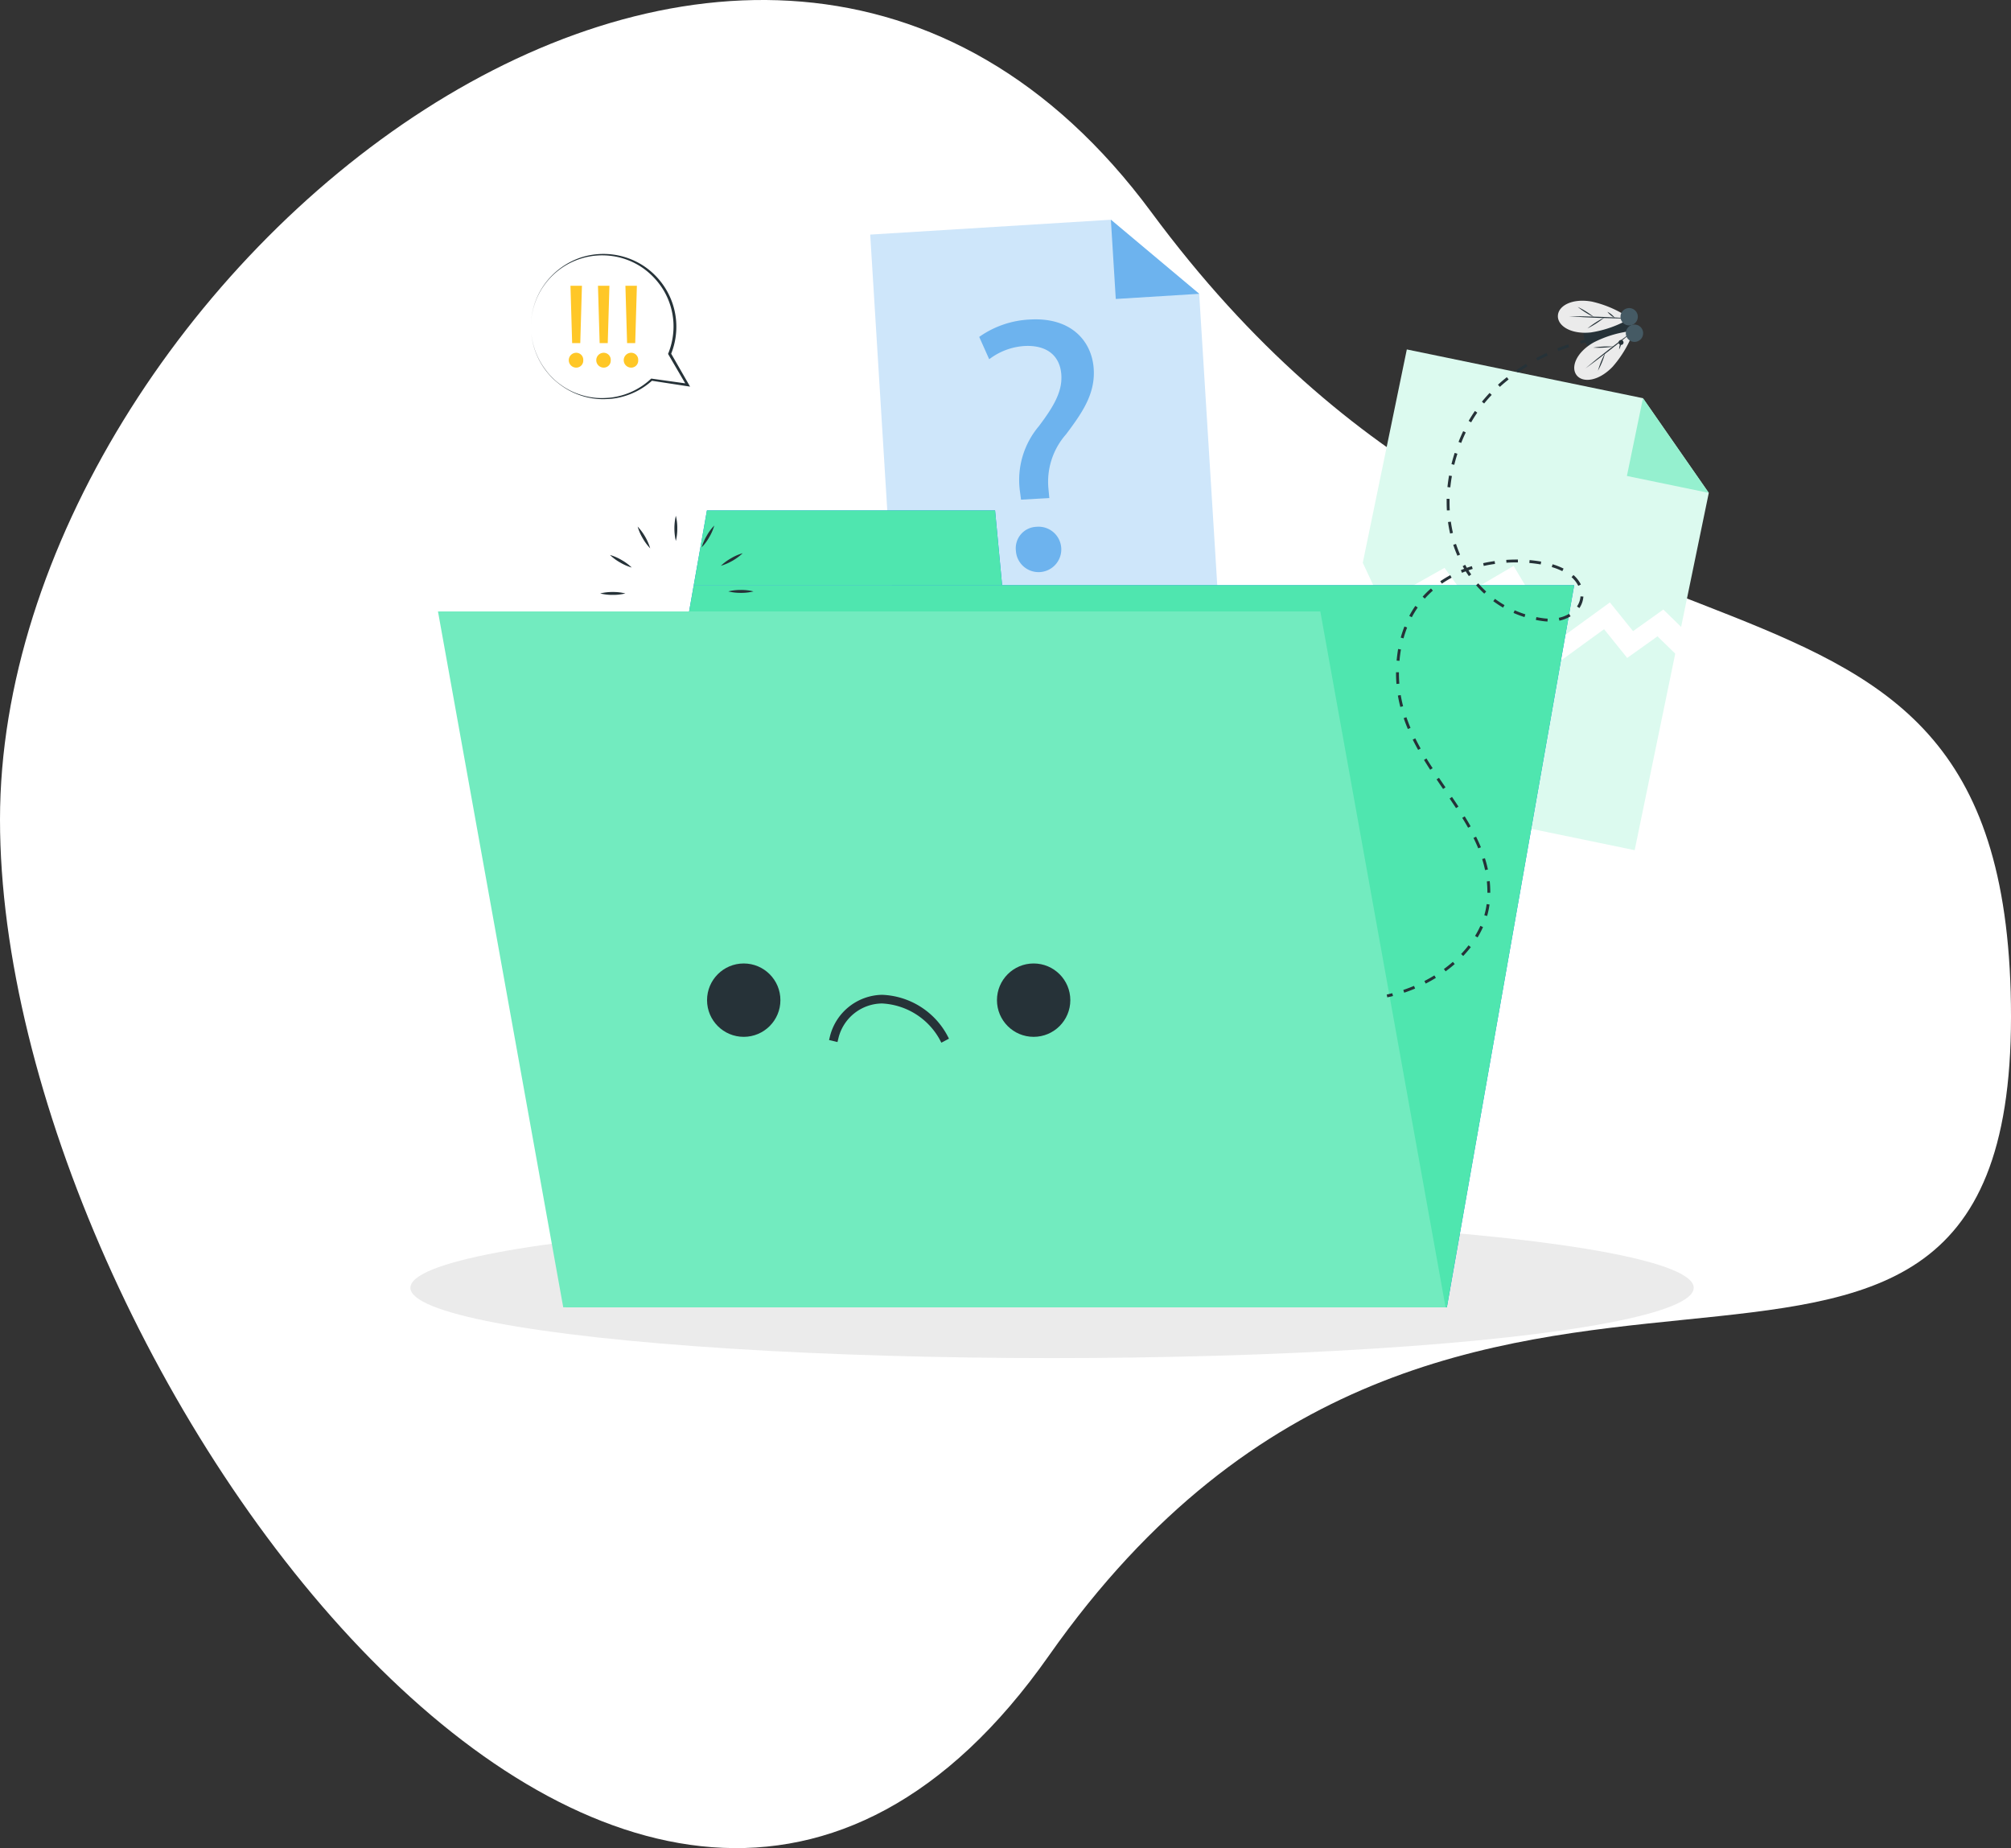 <svg xmlns="http://www.w3.org/2000/svg" width="162.558" height="149.368" viewBox="0 0 162.558 149.368">
  <rect x="0" y="0" width="162.558" height="149.368" fill="#333333" stroke="none"/>
  <g id="Group_22606" data-name="Group 22606" transform="translate(-102 -160.632)">
    <path id="Path_474" data-name="Path 474" d="M86.082,11.37c32.512,43.986,69.485,21.393,69.485,65.023s-44.623,4.463-77.772,51.636S-6.991,104.087-6.991,60.456,53.57-32.616,86.082,11.37Z" transform="translate(108.991 166.418)" fill="#fff"/>
    <g id="Group_22605" data-name="Group 22605" transform="translate(16.412 -75.612)">
      <g id="Group_22593" data-name="Group 22593" transform="translate(118.763 254)">
        <g id="Group_22545" data-name="Group 22545" transform="translate(73.258 10.488)">
          <path id="Path_413" data-name="Path 413" d="M575.193,112.229l-2.236,10.826-1.438-1.4-2.449,1.745-1.87-2.322-4.2,3.051-3.584-6-4,2.342-1.585-2.187-5.079,2.861-1.528-3.271,3.56-17.242,19.086,3.94Z" transform="translate(-543.498 -100.634)" fill="#dcfaef"/>
          <path id="Path_414" data-name="Path 414" d="M639.912,117.5l5.321,7.654-6.619-1.367Z" transform="translate(-613.537 -113.563)" fill="#95f0cf"/>
          <path id="Path_415" data-name="Path 415" d="M560.246,188.887l-3.279,15.883-25.705-5.306,3.254-15.757,1.528,3.271,5.079-2.861,1.586,2.187,4-2.342,3.584,6,4.2-3.051,1.87,2.322,2.449-1.745Z" transform="translate(-531.262 -164.302)" fill="#dcfaef"/>
        </g>
        <g id="Group_22547" data-name="Group 22547" transform="translate(37.171 0)">
          <path id="Path_416" data-name="Path 416" d="M405.052,88.946l-26.2,1.621-2.081-33.629,19.451-1.2,7.142,5.99Z" transform="translate(-376.774 -55.734)" fill="#cee6fa"/>
          <path id="Path_417" data-name="Path 417" d="M460.045,55.734l7.142,5.99-6.746.417Z" transform="translate(-440.594 -55.734)" fill="#6db3ee"/>
          <g id="Group_22546" data-name="Group 22546" transform="translate(8.807 8.054)">
            <path id="Path_418" data-name="Path 418" d="M417.86,104.784l-.1-.758a6.737,6.737,0,0,1,1.533-5.17c1.231-1.627,1.9-2.811,1.826-4.129-.084-1.495-1.077-2.438-2.924-2.364a5.216,5.216,0,0,0-2.908,1.074l-.807-1.807a7.694,7.694,0,0,1,4.124-1.406c3.369-.189,5.009,1.806,5.134,4.033.111,1.993-.921,3.49-2.234,5.239a5.8,5.8,0,0,0-1.429,4.4l.072.76Zm-.415,4.138a1.735,1.735,0,0,1,1.655-1.944,1.836,1.836,0,1,1-1.655,1.944Z" transform="translate(-414.478 -90.211)" fill="#6db3ee"/>
          </g>
        </g>
        <g id="Group_22548" data-name="Group 22548" transform="translate(0 80.642)">
          <ellipse id="Ellipse_107" data-name="Ellipse 107" cx="51.868" cy="5.683" rx="51.868" ry="5.683" fill="#ebebeb"/>
        </g>
        <g id="Group_22566" data-name="Group 22566" transform="translate(2.228 23.497)">
          <g id="Group_22551" data-name="Group 22551" transform="translate(10.384)">
            <g id="Group_22549" data-name="Group 22549">
              <path id="Path_419" data-name="Path 419" d="M342.809,240.563h-71.17L281.929,182.2H353.1Z" transform="translate(-271.638 -176.156)" fill="#0c80e3"/>
              <path id="Path_420" data-name="Path 420" d="M340.052,156.325H316.76l-1.066,6.044h24.927Z" transform="translate(-305.403 -156.325)" fill="#0c80e3"/>
            </g>
            <g id="Group_22550" data-name="Group 22550">
              <path id="Path_421" data-name="Path 421" d="M342.809,240.563h-71.17L281.929,182.2H353.1Z" transform="translate(-271.638 -176.156)" fill="#4fe6af"/>
              <path id="Path_422" data-name="Path 422" d="M340.052,156.325H316.76l-1.066,6.044h24.927Z" transform="translate(-305.403 -156.325)" fill="#4fe6af"/>
            </g>
          </g>
          <g id="Group_22564" data-name="Group 22564" transform="translate(13.115 0.433)">
            <g id="Group_22552" data-name="Group 22552" transform="translate(5.996)">
              <path id="Path_423" data-name="Path 423" d="M309.114,160.211a4.481,4.481,0,0,1,0-2.033,3.963,3.963,0,0,1,.117,1.016A4,4,0,0,1,309.114,160.211Z" transform="translate(-308.997 -158.178)" fill="#263238"/>
            </g>
            <g id="Group_22553" data-name="Group 22553" transform="translate(3.026 0.871)">
              <path id="Path_424" data-name="Path 424" d="M297.3,163.667a4,4,0,0,1-.609-.822,3.951,3.951,0,0,1-.407-.939,4.487,4.487,0,0,1,1.016,1.761Z" transform="translate(-296.285 -161.906)" fill="#263238"/>
            </g>
            <g id="Group_22554" data-name="Group 22554" transform="translate(0.789 3.168)">
              <path id="Path_425" data-name="Path 425" d="M288.468,172.757a4,4,0,0,1-.939-.407,3.952,3.952,0,0,1-.822-.609,3.947,3.947,0,0,1,.939.407A4,4,0,0,1,288.468,172.757Z" transform="translate(-286.707 -171.741)" fill="#263238"/>
            </g>
            <g id="Group_22555" data-name="Group 22555" transform="translate(0 6.16)">
              <path id="Path_426" data-name="Path 426" d="M285.363,184.664a4.006,4.006,0,0,1-1.017.117,3.954,3.954,0,0,1-1.016-.117,3.965,3.965,0,0,1,1.016-.117A4.006,4.006,0,0,1,285.363,184.664Z" transform="translate(-283.33 -184.547)" fill="#263238"/>
            </g>
            <g id="Group_22556" data-name="Group 22556" transform="translate(0.871 8.346)">
              <path id="Path_427" data-name="Path 427" d="M288.819,193.908a4.01,4.01,0,0,1-.822.609,3.954,3.954,0,0,1-.939.407,3.945,3.945,0,0,1,.822-.609A3.987,3.987,0,0,1,288.819,193.908Z" transform="translate(-287.058 -193.908)" fill="#263238"/>
            </g>
            <g id="Group_22557" data-name="Group 22557" transform="translate(3.168 9.839)">
              <path id="Path_428" data-name="Path 428" d="M297.91,200.3a4.006,4.006,0,0,1-.407.939,3.952,3.952,0,0,1-.609.822,3.954,3.954,0,0,1,.407-.939A4,4,0,0,1,297.91,200.3Z" transform="translate(-296.893 -200.3)" fill="#263238"/>
            </g>
            <g id="Group_22558" data-name="Group 22558" transform="translate(6.16 10.356)">
              <path id="Path_429" data-name="Path 429" d="M309.817,202.511a3.994,3.994,0,0,1,.117,1.017,3.954,3.954,0,0,1-.117,1.016,3.954,3.954,0,0,1-.117-1.016A4,4,0,0,1,309.817,202.511Z" transform="translate(-309.7 -202.511)" fill="#263238"/>
            </g>
            <g id="Group_22559" data-name="Group 22559" transform="translate(8.346 9.757)">
              <path id="Path_430" data-name="Path 430" d="M319.06,199.949a4.483,4.483,0,0,1,1.016,1.76,3.958,3.958,0,0,1-.609-.822A4,4,0,0,1,319.06,199.949Z" transform="translate(-319.06 -199.949)" fill="#263238"/>
            </g>
            <g id="Group_22560" data-name="Group 22560" transform="translate(9.839 8.204)">
              <path id="Path_431" data-name="Path 431" d="M325.452,193.3a4.01,4.01,0,0,1,.939.407,3.965,3.965,0,0,1,.822.609,3.95,3.95,0,0,1-.939-.407A4,4,0,0,1,325.452,193.3Z" transform="translate(-325.452 -193.299)" fill="#263238"/>
            </g>
            <g id="Group_22561" data-name="Group 22561" transform="translate(10.356 5.996)">
              <path id="Path_432" data-name="Path 432" d="M327.664,183.962a3.991,3.991,0,0,1,1.016-.117,3.941,3.941,0,0,1,1.016.117,3.952,3.952,0,0,1-1.016.117A4,4,0,0,1,327.664,183.962Z" transform="translate(-327.664 -183.845)" fill="#263238"/>
            </g>
            <g id="Group_22562" data-name="Group 22562" transform="translate(9.757 3.026)">
              <path id="Path_433" data-name="Path 433" d="M325.1,172.149a4,4,0,0,1,.822-.609,3.957,3.957,0,0,1,.939-.407,4.487,4.487,0,0,1-1.761,1.016Z" transform="translate(-325.101 -171.133)" fill="#263238"/>
            </g>
            <g id="Group_22563" data-name="Group 22563" transform="translate(8.204 0.789)">
              <path id="Path_434" data-name="Path 434" d="M318.452,163.316a4,4,0,0,1,.407-.939,3.952,3.952,0,0,1,.609-.822,3.949,3.949,0,0,1-.407.939A4,4,0,0,1,318.452,163.316Z" transform="translate(-318.452 -161.555)" fill="#263238"/>
            </g>
          </g>
          <path id="Path_435" data-name="Path 435" d="M308.634,247.514H237.31L227.184,191.27h71.324Z" transform="translate(-227.184 -183.107)" fill="#72ebbf"/>
          <g id="Group_22565" data-name="Group 22565" transform="translate(21.751 36.616)">
            <circle id="Ellipse_108" data-name="Ellipse 108" cx="2.965" cy="2.965" r="2.965" fill="#263238"/>
            <circle id="Ellipse_109" data-name="Ellipse 109" cx="2.965" cy="2.965" r="2.965" transform="translate(23.435 0)" fill="#263238"/>
            <path id="Path_436" data-name="Path 436" d="M371.6,327.79l-.163-.31a5.65,5.65,0,0,0-4.628-2.859,3.668,3.668,0,0,0-3.523,2.779l-.083.34-.68-.164.082-.34a4.43,4.43,0,0,1,4.2-3.315,6.254,6.254,0,0,1,5.248,3.234l.163.31Z" transform="translate(-352.66 -321.388)" fill="#263238"/>
          </g>
        </g>
        <g id="Group_22589" data-name="Group 22589" transform="translate(78.92 6.549)">
          <g id="Group_22570" data-name="Group 22570" transform="translate(0 3.136)">
            <g id="Group_22567" data-name="Group 22567" transform="translate(0 52.832)">
              <path id="Path_437" data-name="Path 437" d="M555.551,323.707l-.049-.229c.15-.032.3-.068.45-.106l.058.226Q555.781,323.657,555.551,323.707Z" transform="translate(-555.502 -323.372)" fill="#263238"/>
            </g>
            <g id="Group_22568" data-name="Group 22568" transform="translate(0.753 0.388)">
              <path id="Path_438" data-name="Path 438" d="M559.385,151.26l-.075-.221c.292-.1.584-.209.866-.329l.091.215C559.98,151.047,559.682,151.16,559.385,151.26Zm1.738-.735-.107-.208c.275-.142.547-.294.807-.455l.122.2C561.68,150.225,561.4,150.381,561.122,150.525Zm1.608-.99-.138-.189c.251-.184.495-.378.723-.577l.153.176C563.236,149.149,562.987,149.347,562.73,149.535Zm1.423-1.242-.169-.161c.215-.225.418-.46.6-.7l.184.144A9.434,9.434,0,0,1,564.153,148.293Zm1.158-1.5-.2-.122a7.288,7.288,0,0,0,.43-.814l.213.1A7.6,7.6,0,0,1,565.312,146.8Zm.773-1.732L565.86,145a5.993,5.993,0,0,0,.189-.9l.232.031A6.335,6.335,0,0,1,566.084,145.066Zm.257-1.878-.234,0v-.066a8.409,8.409,0,0,0-.044-.853l.232-.024a8.654,8.654,0,0,1,.045.876Zm-.421-1.83c-.063-.3-.142-.595-.236-.892l.223-.071c.1.3.178.612.242.914Zm-.553-1.759c-.113-.275-.242-.559-.383-.844l.21-.1c.143.29.275.578.39.858Zm-.818-1.664c-.144-.256-.3-.525-.474-.8l.2-.123c.172.278.333.55.479.809Zm-.976-1.586q-.255-.388-.519-.776l.193-.131q.264.39.521.779Zm-1.046-1.548q-.263-.385-.526-.774l.194-.131q.261.388.526.772Zm-1.044-1.555q-.255-.393-.5-.794l.2-.121q.243.4.5.788Zm-.974-1.605c-.158-.283-.305-.563-.439-.832l.21-.1c.131.266.277.543.433.822Zm-.831-1.687c-.124-.294-.237-.589-.336-.879l.221-.075c.1.285.209.575.331.864Zm-.607-1.783c-.078-.3-.145-.615-.2-.922l.23-.039c.051.3.116.6.193.9Zm-.313-1.859c-.023-.287-.035-.579-.035-.867v-.077l.234,0v.075c0,.282.011.567.034.849Zm.245-1.866-.233-.021c.006-.065.013-.131.02-.2.027-.251.063-.5.1-.739l.23.041c-.041.234-.076.478-.1.724C559.016,124.316,559.01,124.381,559,124.445Zm.324-1.817-.225-.062a9.078,9.078,0,0,1,.3-.9l.218.085A8.8,8.8,0,0,0,559.328,122.628Zm11.641-1.362c-.132-.006-.266-.019-.4-.037-.182-.025-.365-.056-.544-.091l.046-.229c.174.035.352.065.529.089.127.018.254.029.379.035Zm.96-.073-.049-.228a2.673,2.673,0,0,0,.832-.322l.121.2A2.908,2.908,0,0,1,571.928,121.193ZM560,120.916l-.207-.109a7.959,7.959,0,0,1,.492-.81l.192.133A7.674,7.674,0,0,0,560,120.916Zm9.108-.014a8.7,8.7,0,0,1-.887-.334l.094-.214a8.423,8.423,0,0,0,.863.325Zm4.437-.728-.194-.13a1.657,1.657,0,0,0,.284-.815l.233.015A1.894,1.894,0,0,1,573.546,120.174Zm-6.169-.036a8.555,8.555,0,0,1-.792-.521l.139-.188a8.388,8.388,0,0,0,.77.506Zm-6.329-.729-.174-.156a7.805,7.805,0,0,1,.675-.666l.154.176A7.594,7.594,0,0,0,561.048,119.409Zm4.808-.4a8.851,8.851,0,0,1-.66-.679l.176-.154a8.647,8.647,0,0,0,.642.661Zm7.6-.632a2.265,2.265,0,0,0-.544-.7l.155-.175a2.514,2.514,0,0,1,.6.768ZM562.43,118.2l-.132-.192a8.8,8.8,0,0,1,.809-.493l.111.206A8.509,8.509,0,0,0,562.43,118.2Zm2.182-.609c-.089-.126-.174-.255-.258-.387-.1.039-.2.078-.3.12l-.09-.216c.088-.036.177-.072.268-.107q-.062-.1-.122-.211l.2-.114c.046.082.093.163.141.243.131-.047.264-.091.4-.133l.07.223c-.115.036-.229.074-.342.114.073.114.147.225.224.335Zm7.553-.4a5.126,5.126,0,0,0-.7-.285l-.154-.048.067-.224.16.05a5.343,5.343,0,0,1,.729.3Zm-6.349-.418-.051-.228c.3-.068.616-.124.929-.168l.033.231C566.419,116.648,566.113,116.7,565.816,116.769Zm4.6-.124c-.292-.052-.6-.092-.917-.119l.02-.233c.323.028.638.069.937.122Zm-2.768-.136-.016-.233c.278-.018.559-.028.836-.028h.108l0,.234h-.106C568.2,116.482,567.921,116.491,567.649,116.509Zm-3.962-.568c-.125-.285-.239-.583-.338-.883l.222-.073c.1.294.207.584.33.863Zm-.591-1.794c-.069-.3-.127-.615-.171-.929l.231-.032c.043.307.1.613.168.909Zm-.262-1.869c-.011-.209-.017-.424-.018-.64q0-.151,0-.3l.234.006q0,.15,0,.3c0,.212.006.423.017.627Zm.279-1.862-.232-.024c.031-.308.075-.623.13-.934l.23.04C563.186,109.8,563.143,110.113,563.112,110.416Zm.32-1.824-.227-.056c.074-.3.161-.6.257-.907l.223.071C563.59,108,563.505,108.3,563.432,108.591Zm.561-1.767-.217-.085c.114-.292.24-.584.375-.865l.21.1C564.229,106.252,564.105,106.537,563.994,106.824Zm.8-1.666-.2-.118c.157-.271.328-.538.506-.8l.192.133C565.118,104.63,564.95,104.892,564.8,105.158Zm1.054-1.521-.181-.148c.2-.241.406-.48.623-.709l.17.16C566.248,103.166,566.042,103.4,565.849,103.637Zm1.273-1.345-.157-.173c.227-.208.469-.414.717-.612l.146.183C567.583,101.886,567.345,102.088,567.122,102.292Zm1.45-1.155-.133-.192c.254-.177.52-.35.79-.513l.122.2C569.084,100.793,568.822,100.963,568.572,101.137Zm1.586-.964-.11-.206c.275-.145.559-.286.845-.417l.1.212C570.709,99.892,570.428,100.03,570.158,100.174Zm1.688-.776-.086-.217c.294-.116.592-.224.886-.322l.074.222C572.429,99.176,572.136,99.283,571.846,99.4Z" transform="translate(-558.724 -98.858)" fill="#263238"/>
            </g>
            <g id="Group_22569" data-name="Group 22569" transform="translate(15.625)">
              <path id="Path_439" data-name="Path 439" d="M622.449,97.53l-.058-.226c.29-.075.455-.106.462-.107l.043.229S622.732,97.457,622.449,97.53Z" transform="translate(-622.391 -97.197)" fill="#263238"/>
            </g>
          </g>
          <g id="Group_22588" data-name="Group 22588" transform="translate(13.835)">
            <g id="Group_22571" data-name="Group 22571" transform="translate(2.07 0.901)">
              <path id="Path_440" data-name="Path 440" d="M627.5,88.686c-.6-1.846-4.586-1.183-3.807,1.229S628.1,90.532,627.5,88.686Z" transform="translate(-623.592 -87.626)" fill="#263238"/>
            </g>
            <g id="Group_22578" data-name="Group 22578">
              <g id="Group_22572" data-name="Group 22572">
                <path id="Path_441" data-name="Path 441" d="M614.73,84.986c.03-.81,1.156-1.433,2.748-1.145a8.928,8.928,0,0,1,3.092,1.36,8.9,8.9,0,0,1-3.183,1.133C615.778,86.5,614.7,85.8,614.73,84.986Z" transform="translate(-614.729 -83.77)" fill="#ebebeb"/>
              </g>
              <g id="Group_22577" data-name="Group 22577" transform="translate(0.888 0.499)">
                <g id="Group_22573" data-name="Group 22573" transform="translate(0 0.749)">
                  <path id="Path_442" data-name="Path 442" d="M623.484,89.3c-.827.006-1.652-.022-2.478-.047s-1.651-.068-2.475-.135c.827-.006,1.652.022,2.478.047S622.66,89.23,623.484,89.3Z" transform="translate(-618.532 -89.113)" fill="#263238"/>
                </g>
                <g id="Group_22574" data-name="Group 22574" transform="translate(0.713)">
                  <path id="Path_443" data-name="Path 443" d="M621.583,85.908a6.59,6.59,0,0,1,.683.376,6.478,6.478,0,0,1,.637.45,6.419,6.419,0,0,1-.683-.376A6.52,6.52,0,0,1,621.583,85.908Z" transform="translate(-621.583 -85.908)" fill="#263238"/>
                </g>
                <g id="Group_22575" data-name="Group 22575" transform="translate(1.504 0.855)">
                  <path id="Path_444" data-name="Path 444" d="M626.343,89.57a7.276,7.276,0,0,1-.663.479,7.11,7.11,0,0,1-.71.405,7.624,7.624,0,0,1,1.373-.884Z" transform="translate(-624.97 -89.57)" fill="#263238"/>
                </g>
                <g id="Group_22576" data-name="Group 22576" transform="translate(3.117 0.399)">
                  <path id="Path_445" data-name="Path 445" d="M631.877,87.618a1.74,1.74,0,0,1,.6.487,1.646,1.646,0,0,1-.33-.21A1.667,1.667,0,0,1,631.877,87.618Z" transform="translate(-631.877 -87.618)" fill="#263238"/>
                </g>
              </g>
            </g>
            <g id="Group_22585" data-name="Group 22585" transform="translate(1.323 2.432)">
              <g id="Group_22579" data-name="Group 22579">
                <path id="Path_446" data-name="Path 446" d="M620.586,97.772c.5.639,1.776.486,2.9-.679a8.923,8.923,0,0,0,1.713-2.911,8.9,8.9,0,0,0-3.245.943C620.549,95.928,620.086,97.129,620.586,97.772Z" transform="translate(-620.391 -94.182)" fill="#ebebeb"/>
              </g>
              <g id="Group_22584" data-name="Group 22584" transform="translate(0.896)">
                <g id="Group_22580" data-name="Group 22580">
                  <path id="Path_447" data-name="Path 447" d="M628.139,94.182c-.674.479-1.327.984-1.982,1.488s-1.3,1.021-1.928,1.556c.674-.479,1.328-.984,1.982-1.487S627.509,94.718,628.139,94.182Z" transform="translate(-624.228 -94.182)" fill="#263238"/>
                </g>
                <g id="Group_22581" data-name="Group 22581" transform="translate(1.016 1.794)">
                  <path id="Path_448" data-name="Path 448" d="M628.579,103.3a6.6,6.6,0,0,0,.334-.7,6.5,6.5,0,0,0,.253-.737,6.94,6.94,0,0,0-.587,1.442Z" transform="translate(-628.579 -101.86)" fill="#263238"/>
                </g>
                <g id="Group_22582" data-name="Group 22582" transform="translate(0.641 1.264)">
                  <path id="Path_449" data-name="Path 449" d="M628.6,99.6a7.644,7.644,0,0,0-1.631.086,7.127,7.127,0,0,0,.818,0A7.242,7.242,0,0,0,628.6,99.6Z" transform="translate(-626.972 -99.591)" fill="#263238"/>
                </g>
                <g id="Group_22583" data-name="Group 22583" transform="translate(2.733 0.757)">
                  <path id="Path_450" data-name="Path 450" d="M635.93,98.17a1.651,1.651,0,0,0,.145-.363.2.2,0,1,0-.084-.023A1.659,1.659,0,0,0,635.93,98.17Z" transform="translate(-635.93 -97.422)" fill="#263238"/>
                </g>
              </g>
            </g>
            <g id="Group_22586" data-name="Group 22586" transform="translate(5.062 0.595)">
              <path id="Path_451" data-name="Path 451" d="M637.316,87.682a.7.7,0,1,1,.451-.881A.7.7,0,0,1,637.316,87.682Z" transform="translate(-636.401 -86.316)" fill="#455a64"/>
            </g>
            <g id="Group_22587" data-name="Group 22587" transform="translate(5.492 1.927)">
              <path id="Path_452" data-name="Path 452" d="M639.158,93.384a.7.7,0,1,1,.451-.881A.7.7,0,0,1,639.158,93.384Z" transform="translate(-638.242 -92.018)" fill="#455a64"/>
            </g>
          </g>
        </g>
        <g id="Group_22592" data-name="Group 22592" transform="translate(9.744 2.767)">
          <g id="Group_22590" data-name="Group 22590">
            <path id="Path_453" data-name="Path 453" d="M259.4,74.228a5.82,5.82,0,0,0,9.727,3.683l2.913.427-1.457-2.518A5.823,5.823,0,1,0,259.4,74.228Z" transform="translate(-259.363 -67.748)" fill="#fff"/>
            <path id="Path_454" data-name="Path 454" d="M259.395,74.059a5.863,5.863,0,0,0,1.175,2.951,6.514,6.514,0,0,0,.528.608,6.583,6.583,0,0,0,.614.52,5.737,5.737,0,0,0,1.4.782,5.808,5.808,0,0,0,1.567.374,5.739,5.739,0,0,0,.809.015,5.1,5.1,0,0,0,.806-.084,5.874,5.874,0,0,0,2.88-1.422l-.069.021,2.91.447.211.032-.107-.186-1.449-2.523.007.1a5.886,5.886,0,0,0-.359-5.189,5.954,5.954,0,0,0-1.823-1.942,5.923,5.923,0,0,0-5.117-.689,5.946,5.946,0,0,0-2.245,1.377A5.856,5.856,0,0,0,259.395,74.059Zm0,0a5.759,5.759,0,0,1,6.6-6.3,5.719,5.719,0,0,1,2.4.95,6,6,0,0,1,1.742,1.9,5.748,5.748,0,0,1,.739,2.463,5.818,5.818,0,0,1-.41,2.536l-.021.052.028.047,1.466,2.513.1-.153-2.915-.408-.04-.006-.029.027a5.736,5.736,0,0,1-2.788,1.436,4.993,4.993,0,0,1-.79.1,5.632,5.632,0,0,1-.8,0,5.733,5.733,0,0,1-1.555-.342,5.412,5.412,0,0,1-1.4-.757A5.235,5.235,0,0,1,260.587,77,5.853,5.853,0,0,1,259.395,74.059Z" transform="translate(-259.362 -67.579)" fill="#263238"/>
          </g>
          <g id="Group_22591" data-name="Group 22591" transform="translate(3.089 2.574)">
            <path id="Path_455" data-name="Path 455" d="M292.739,84.614a.566.566,0,0,0-.57-.6.6.6,0,0,0,0,1.2A.566.566,0,0,0,292.739,84.614Zm-.242-1.381.135-4.634h-.927l.135,4.634Z" transform="translate(-287.158 -78.599)" fill="#ffc727"/>
            <path id="Path_456" data-name="Path 456" d="M283.231,84.614a.566.566,0,0,0-.569-.6.6.6,0,0,0,0,1.2A.566.566,0,0,0,283.231,84.614Zm-.241-1.381.135-4.634H282.2l.135,4.634Z" transform="translate(-279.871 -78.599)" fill="#ffc727"/>
            <path id="Path_457" data-name="Path 457" d="M273.724,84.614a.566.566,0,0,0-.57-.6.6.6,0,0,0,0,1.2A.566.566,0,0,0,273.724,84.614Zm-.241-1.381.135-4.634h-.927l.135,4.634Z" transform="translate(-272.585 -78.599)" fill="#ffc727"/>
          </g>
        </g>
      </g>
    </g>
  </g>
</svg>
